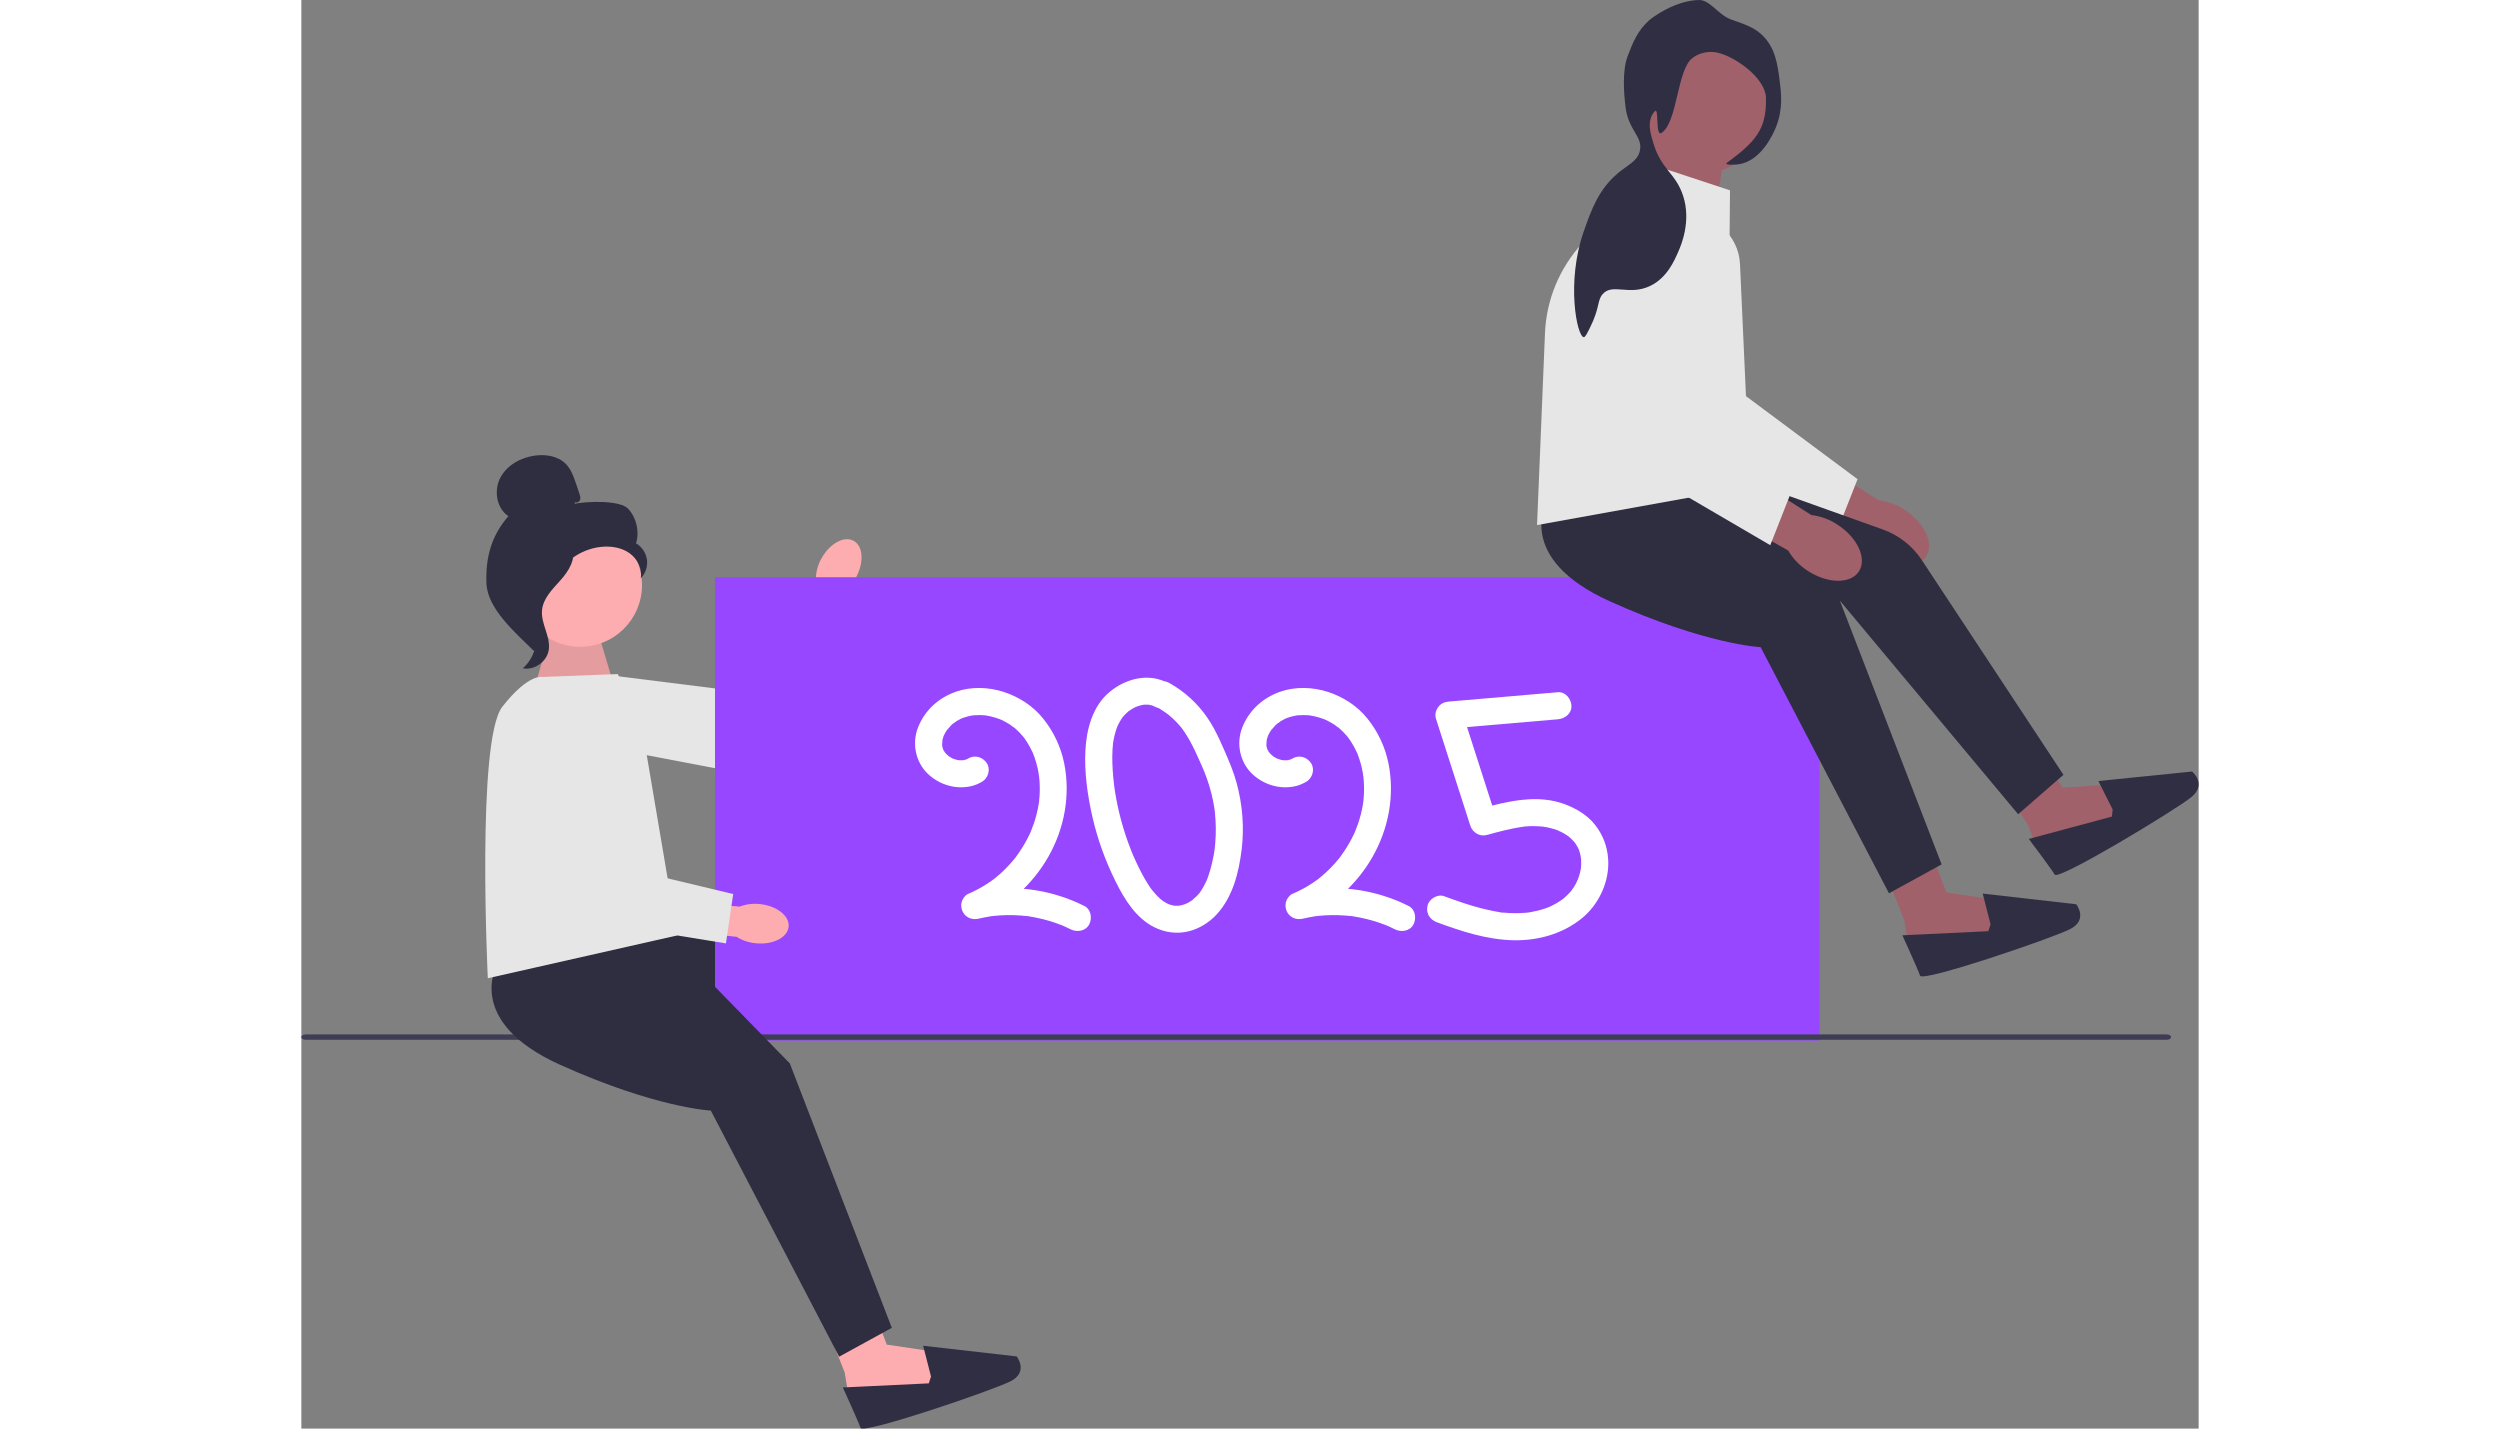 <svg xmlns="http://www.w3.org/2000/svg" width="350" height="200" viewBox="0 0 841.387 633.525" xmlns:xlink="http://www.w3.org/1999/xlink" role="img" artist="Katerina Limpitsouni" source="https://undraw.co/"><rect x="0" y="0" width="841.387" height="633.525" fill="#808080" stroke="none"/><polygon points="333.049 444.238 355.055 446.23 382.385 460.11 386.892 444.013 390.829 423.634 382.628 413.976 368.463 423.634 338.844 420.415 333.049 444.238" fill="#fdadb0" stroke-width="0"/><polygon points="152.404 413.343 135.489 462.795 257.182 428.025 335.736 449.917 347.326 424.806 260.402 388.105 193.061 415.464 152.404 413.343" fill="#2f2e41" stroke-width="0"/><path d="m384.855,422.762l2.576,1.932-15.991,30.266s10.802,6.302,14.021,6.302,14.203-62.323,12.916-71.527c-1.288-9.204-9.658-6.249-9.658-6.249l-18.069,38.171,14.205,1.106 0-0h-0Z" fill="#2f2e41" stroke-width="0"/><path id="uuid-1b18f281-de0d-4de5-a01b-8589a33a6e3c-878" d="m228.182,256.257l-15.112,28.14,11.03,6.309,15.882-27.933c2.496-1.719,4.543-4.011,5.972-6.684,3.667-6.641,3.214-13.913-1.011-16.245s-10.621,1.158-14.285,7.797c-1.501,2.634-2.35,5.588-2.475,8.617l-0-0Z" fill="#fdadb0" stroke-width="0"/><polygon points="116.773 327.967 193.459 342.59 240.766 268.304 221.92 256.71 185.535 305.554 116.382 296.888 116.773 327.967" fill="#e6e6e6" stroke-width="0"/><rect x="183.444" y="255.97" width="489.833" height="205.51" fill="#9747ff" stroke-width="0"/><polygon points="102.408 308.683 110.779 279.064 131.383 279.708 138.466 303.532 102.408 308.683" fill="#fdadb0" stroke-width="0"/><polygon points="102.408 308.683 110.779 279.064 131.383 279.708 138.466 303.532 102.408 308.683" isolation="isolate" opacity=".1" stroke-width="0"/><circle cx="123.699" cy="259.476" r="27.363" fill="#fdadb0" stroke-width="0"/><path d="m121.515,222.689l-.414.71c5.353-1.064,20.225-1.752,23.891,2.29s5.019,10.051,3.44,15.274c2.598,1.518,4.433,4.276,4.829,7.258s-.655,6.124-2.766,8.268c.815-4.23-1.461-8.679-4.976-11.169-3.515-2.49-8.045-3.222-12.334-2.818-7.786.734-15.143,5.158-19.441,11.691-3.564,5.416-5.451,12.489-11.125,15.625-1.173.648,1.907,3.141,1.118,4.224-1.251,1.717-.216-1.033,1.021.694s-.194,3.899.805,5.773c.999,1.875-.652,7.035-2.469,8.136-8.134-8.063-20.608-18.597-21.022-30.043-.414-11.446,2.21-21.064,9.74-29.695-5.283-3.513-6.528-11.37-3.604-17.001,2.924-5.631,9.128-9.036,15.417-9.879,4.897-.657,10.336.25,13.759,3.813,2.268,2.36,3.379,5.57,4.426,8.671.492,1.458.984,2.915,1.476,4.373.293.869.589,1.804.335,2.685-.254.881-1.314,1.58-2.106,1.118h0v0-0Z" fill="#2f2e41" stroke-width="0"/><path d="m120.684,242.661l-.496.343c1.636,5.071-1.704,10.336-5.259,14.305-3.556,3.968-7.738,8.053-8.209,13.36-.535,6.024,3.983,11.776,2.957,17.737-.881,5.12-6.399,8.947-11.503,7.978,5.165-4.41,7.28-12.067,5.11-18.502-1.328-3.937-4.105-7.501-4.169-11.655-.063-4.109,2.547-7.719,5.038-10.988,4.322-5.671,9.441-11.812,16.53-12.577h0l0-0v-0Z" fill="#2f2e41" stroke-width="0"/><path d="m827.271,458.726H1.881c-1.043,0-1.881.53-1.881,1.19s.838,1.19,1.881,1.19h825.39c1.043,0,1.881-.53,1.881-1.19s-.838-1.19-1.881-1.19Z" fill="#3f3d56" stroke-width="0"/><polygon points="627.402 91.271 631.276 67.063 605.131 56.411 601.257 93.208 627.402 91.271" fill="#a0616a" stroke-width="0"/><path id="uuid-21077125-a9ce-4d78-89d9-fa9488c9c891-879" d="m697.811,246.556c8.843,5.784,18.996,5.909,22.676.281s-.506-14.878-9.353-20.663c-3.502-2.359-7.519-3.845-11.713-4.334l-37.779-24.033-10.9,17.969,38.401,21.785c2.13,3.648,5.103,6.733,8.67,8.996h-0Z" fill="#a0616a" stroke-width="0"/><path d="m613.299,95.39h-0c-13.849,1.137-23.485,14.269-20.414,27.821l15.763,69.574,72.547,42.412,8.929-22.694-49.481-36.832-2.649-58.542c-.585-12.934-11.79-22.799-24.695-21.739Z" fill="#e6e6e6" stroke-width="0"/><polygon points="750.122 342.419 765.485 365.399 768.345 372.598 776.768 377.925 808.722 363.092 801.8 347.933 781.055 349.302 772.53 336.223 750.122 342.419" fill="#a0616a" stroke-width="0"/><path d="m803.25,358.958l-.319,3.168-36.859,9.911s9.842,13.098,11.488,15.823,53.428-28.544,60.561-34.34.352-11.37.352-11.37l-41.55,4.217,6.326,12.591h0l-0.0 0Z" fill="#2f2e43" stroke-width="0"/><path d="m580.161,214.138l-4.092,9.673s-8.929,27.531,36.832,37.204c45.761,9.673,69.571,5.581,69.571,5.581l78.872,94.498,20.09-17.486-62.838-95.27c-4.129-6.26-10.18-11.008-17.242-13.53l-94.658-33.801-26.535,13.131h-0v-0Z" fill="#2f2e41" stroke-width="0"/><polygon points="700.734 382.441 710.844 408.169 712.103 415.812 719.197 422.812 753.579 415.133 750.047 398.846 729.488 395.761 723.947 381.166 700.734 382.441" fill="#a0616a" stroke-width="0"/><path d="m749.114,409.927l-.987,3.027-38.124,1.825s6.823,14.895,7.85,17.909,58.285-16.497,66.49-20.639,2.768-11.034,2.768-11.034l-41.494-4.738,3.496,13.65h0Z" fill="#2f2e43" stroke-width="0"/><path d="m558.37,213.932l-6.061,8.578s-14.593,24.994,28.053,44.201c42.646,19.207,66.782,20.285,66.782,20.285l56.912,109.14,23.356-12.801-45.241-117.256-44.1-40.467-79.702-11.68 0.0 0v0Z" fill="#2f2e41" stroke-width="0"/><polygon points="230.853 582.964 240.963 608.691 242.223 616.334 249.317 623.335 283.699 615.655 280.167 599.368 259.607 596.284 254.067 581.688 230.853 582.964" fill="#fdadb0" stroke-width="0"/><path d="m279.234,610.449l-.987,3.027-38.124,1.825s6.823,14.895,7.85,17.909,58.285-16.497,66.49-20.639c8.205-4.141,2.769-11.034,2.769-11.034l-41.494-4.738,3.496,13.65h0-0Z" fill="#2f2e43" stroke-width="0"/><path d="m92.812,419.442l-6.061,8.578s-14.593,24.994,28.053,44.201c42.646,19.207,66.782,20.285,66.782,20.285l56.912,109.14,23.356-12.801-45.241-117.256-57.459-58.858-66.343,6.71-0.0 0v0Z" fill="#2f2e41" stroke-width="0"/><path d="m633.556,84.405l-33.855-11.161-31.895,34.909c-9.917,10.854-15.687,24.858-16.295,39.548l-3.523,85.148,84.453-15.254s1.116-133.19,1.116-133.189Z" fill="#e6e6e6" stroke-width="0"/><path id="uuid-3e7f3ef6-3c11-46f0-85a3-6c3f88fcc01a-880" d="m668.03,253.135c8.843,5.784,18.996,5.909,22.676.281s-.506-14.878-9.353-20.663c-3.502-2.359-7.519-3.845-11.713-4.334l-37.779-24.033-10.9,17.969,38.401,21.785c2.13,3.648,5.103,6.733,8.67,8.996l-0.0 0Z" fill="#a0616a" stroke-width="0"/><path d="m583.518,101.97h-0c-13.849,1.137-23.485,14.269-20.414,27.821l15.763,69.574,72.547,42.412,8.929-22.694-49.481-36.832-2.649-58.542c-.585-12.934-11.79-22.799-24.695-21.739l0.0 0v-0Z" fill="#e6e6e6" stroke-width="0"/><circle cx="619.843" cy="47.383" r="29.902" fill="#a0616a" stroke-width="0"/><path d="m634.069,8.643c6.586,2.315,10.355,3.64,13.808,6.965,5.831,5.618,6.794,13.126,7.688,20.101.7,5.457,1.604,12.513-1.592,20.574-1.091,2.751-6.381,15.008-16.506,16.557-1.989.304-6.657.384-5.312-.609,12.454-9.194,17.769-14.745,17.333-28.915-.271-8.805-13.725-18.311-21.713-20.02-3.365-.72-7.846-.062-11.058,2.575-6.714,5.512-6.428,28.306-13.508,33.07-2.912,1.96-.972-11.834-3.023-9.597-4.048,4.414-1.451,11.173-.724,13.747,3.45,12.21,9.956,13.405,13.326,23.831,3.639,11.257-.941,21.855-2.027,24.368-1.889,4.372-5.131,11.875-12.538,15.475-9.402,4.569-16.813-1.381-21.184,3.72-2.444,2.851-1.122,5.871-5.535,14.74-1.441,2.895-2.161,4.343-2.799,4.292-3.018-.243-7.904-24.399-.001-46.895,3.316-9.441,6.565-18.691,15.274-25.924,4.604-3.824,8.466-5.2,9.565-9.665,1.57-6.38-4.95-9.103-6.257-19.168-.894-6.884-1.521-16.73.91-23.04,2.295-5.959,4.288-11.132,9.503-15.823,1.253-1.127,11.364-8.784,22.085-9,4.936-.099,8.562,6.63,14.285,8.642h0s-0.0 0-0.0 0Z" fill="#2f2e43" stroke-width="0"/><path d="m327.288,332.998c.015.007.029.014.045.021-.011-.006-.022-.011-.033-.017-.004-.002-.008-.003-.012-.005Z" fill="#fff" stroke-width="0"/><path d="m304.865,350.958c-.16-.024-.309.038-.401.111.141-.041.268-.072.362-.087.013-.008.026-.016.039-.024Z" fill="#fff" stroke-width="0"/><path d="m467.398,332.998c.015.007.029.014.044.021-.011-.006-.022-.011-.032-.016-.004-.002-.008-.003-.012-.005Z" fill="#fff" stroke-width="0"/><path d="m444.976,350.958c-.16-.024-.309.038-.401.111.141-.041.268-.072.362-.087.013-.008.026-.016.039-.024Z" fill="#fff" stroke-width="0"/><path d="m530.287,399.039c.011-.002.022-.005.033-.007-.231-.04-.402-.029-.498-.001.167-.013.321-.01.465.008Z" fill="#fff" stroke-width="0"/><path d="m535.516,357.594c-.253.088-.367.13-.39.141.126-.047.253-.092.38-.137.003-.001.007-.003.01-.005Z" fill="#fff" stroke-width="0"/><path d="m535.476,337.507c-.036-.012-.072-.025-.108-.037.452.322.495.241.303.127-.068-.026-.121-.057-.185-.086-.003-.001-.006-.003-.009-.004Z" fill="#fff" stroke-width="0"/><path d="m106.837,300.215s-6.117-1.61-17.707,13.2c-11.59,14.809-6.439,120.405-6.439,120.405l84.026-18.994-16.018-94.553-10.381-21.345-33.482,1.288h0s0,0,0,0Z" fill="#e6e6e6" stroke-width="0"/><path id="uuid-6a6f90e8-11fb-4fd4-acf7-524898dc7c05-881" d="m194.393,402.051l-31.819-2.786-1.446,12.624,31.933,3.574c2.564,1.615,5.478,2.592,8.498,2.851,7.549.75,14.052-2.536,14.529-7.338s-5.254-9.302-12.8-10.051c-3.012-.341-6.062.045-8.895,1.125Z" fill="#fdadb0" stroke-width="0"/><polygon points="84.548 327.966 101.364 404.202 188.287 418.367 191.507 396.475 132.27 382.31 112.953 315.346 84.548 327.966" fill="#e6e6e6" stroke-width="0"/><path d="m295.806,336.332c-.264.153-.536.288-.802.436-1.009.561,1.42-.485.327-.13-.571.185-1.133.37-1.722.492-.581.12-1.321-.025.417-.028-.295 0-.598.055-.894.068-.602.025-1.197-.012-1.798-.042-1.173-.059,1.552.294.4.059-.297-.06-.594-.111-.889-.18-.591-.138-1.174-.312-1.744-.518-.188-.068-.378-.161-.568-.218,1.665.501.793.338.325.105-.634-.316-1.247-.675-1.833-1.074-.458-.312-.903-.951.242.217-.207-.211-.467-.388-.687-.589-.37-.337-.722-.694-1.054-1.069-.38-.429-.603-1.118.186.285-.143-.255-.349-.49-.506-.738-.16-.252-.311-.509-.453-.772-.094-.175-.184-.353-.27-.532-.256-.562-.173-.359.249.609-.107-.482-.333-.953-.451-1.438-.071-.293-.079-.691-.191-.965l.119.857c-.025-.245-.043-.491-.054-.738-.031-.682.2-1.549.076-2.201l-.113.869c.04-.241.085-.482.137-.721.078-.359.168-.716.27-1.07.103-.356.235-.7.345-1.053.393-1.254-.634,1.236-.035.061.342-.67.674-1.335,1.073-1.975.2-.321.421-.626.626-.943.591-.91-.173.32-.257.305.161.029,1.571-1.765,1.783-1.973.272-.265.552-.524.838-.774l.288-.248c.495-.403.387-.327-.325.228.232.052,1.455-1.006,1.717-1.165.566-.344,1.147-.662,1.74-.955.299-.147.702-.261.972-.452-.888.369-1.037.435-.445.199.221-.085.444-.167.667-.245,1.227-.43,2.489-.76,3.768-.993.487-.089,1.561-.047-.192-.001.35-.009.711-.082,1.06-.112.829-.071,1.661-.104,2.492-.099.596.003,1.193.025,1.788.065.358.024.715.064,1.073.092,1.314.101-1.469-.253-.168-.031,1.429.244,2.839.537,4.229.954.696.208,1.384.441,2.064.696.331.124.674.309,1.014.401-1.555-.417-.546-.225-.103-.017,1.317.618,2.592,1.325,3.812,2.117.558.362,1.175,1.005,1.784,1.249l-.641-.495c.189.15.377.302.563.457.185.155.369.311.551.47,1.222,1.069,2.352,2.242,3.395,3.485.05.06.742.88.726.895.003-.002-.848-1.132-.131-.141.412.569.807,1.15,1.185,1.743.859,1.347,1.629,2.751,2.311,4.195.137.29.265.583.4.873.575,1.24-.49-1.295-.008-.015.272.722.551,1.44.797,2.172.494,1.468.908,2.963,1.245,4.475.17.759.32,1.522.451,2.288.046.269.035.932.183,1.154l-.108-.823c.034.258.065.516.094.774.177,1.55.279,3.108.31,4.668.028,1.427-.004,2.856-.096,4.28-.05.774-.117,1.547-.202,2.318-.047.426-.333,1.643.033-.14-.098.476-.141.969-.221,1.449-.461,2.768-1.141,5.498-2.02,8.163-.459,1.389-1.084,2.726-1.536,4.113.532-1.63.193-.469.023-.09-.15.334-.303.667-.459.998-.312.663-.637,1.319-.974,1.97-1.522,2.939-3.309,5.699-5.264,8.366-.781,1.064.868-1.083.042-.053-.229.286-.458.573-.69.856-.543.661-1.101,1.31-1.672,1.946-1.06,1.182-2.168,2.321-3.32,3.414-1.242,1.177-2.543,2.28-3.871,3.359-.982.797.878-.653.202-.154-.344.253-.683.512-1.03.762-.692.5-1.396.984-2.11,1.451-2.76,1.807-5.677,3.354-8.714,4.64-1.229.52-2.472,2.332-2.757,3.586-.306,1.342-.235,2.633.302,3.907,1.178,2.791,4.135,4.174,7.078,3.474,1.833-.436,3.676-.769,5.533-1.082.674-.097.572-.086-.306.033.287-.037.574-.073.861-.107.431-.05.862-.097,1.294-.139.863-.084,1.729-.151,2.595-.201,3.826-.221,7.671-.113,11.479.318.426.048,1.988.013.342.033.416-.005.879.13,1.287.196.928.151,1.853.32,2.774.509,1.842.378,3.667.832,5.471,1.363,1.803.531,3.584,1.137,5.335,1.82.468.182.956.348,1.408.567l-.635-.266c.265.115.53.231.794.349.924.414,1.836.853,2.741,1.307,2.802,1.406,6.63.837,8.209-2.153,1.439-2.723.842-6.706-2.153-8.209-15.5-7.778-33.332-9.926-50.22-5.911l4.623,10.966c12.432-5.262,22.93-15.116,29.594-26.799,7.119-12.478,9.903-27.176,7.109-41.32-1.454-7.362-4.679-14.196-9.363-20.039-4.485-5.595-10.738-9.621-17.529-11.828-6.641-2.159-14.306-2.424-20.954-.147-7.771,2.661-13.942,8.187-16.992,15.855-2.808,7.06-1.148,15.408,4.375,20.665,5.059,4.815,12.375,7.019,19.215,5.427,1.663-.387,3.299-1.091,4.773-1.944,2.717-1.573,3.904-5.493,2.153-8.209-1.767-2.741-5.302-3.836-8.209-2.153h0Z" fill="#fff" stroke-width="0"/><path d="m439.61,336.332c-.264.153-.536.288-.802.436-1.009.561,1.42-.485.327-.13-.571.185-1.133.37-1.722.492-.581.12-1.321-.025.417-.028-.295 0-.598.055-.894.068-.602.025-1.197-.012-1.798-.042-1.173-.059,1.552.294.4.059-.297-.06-.594-.111-.889-.18-.591-.138-1.174-.312-1.744-.518-.188-.068-.378-.161-.568-.218,1.665.501.793.338.325.105-.634-.316-1.247-.675-1.833-1.074-.458-.312-.903-.951.242.217-.207-.211-.467-.388-.687-.589-.37-.337-.722-.694-1.054-1.069-.38-.429-.603-1.118.186.285-.143-.255-.349-.49-.506-.738-.16-.252-.311-.509-.453-.772-.094-.175-.184-.353-.27-.532-.256-.562-.173-.359.249.609-.107-.482-.333-.953-.451-1.438-.071-.293-.079-.691-.191-.965l.119.857c-.025-.245-.043-.491-.054-.738-.031-.682.2-1.549.076-2.201l-.113.869c.04-.241.085-.482.137-.721.078-.359.168-.716.27-1.07.103-.356.235-.7.345-1.053.393-1.254-.634,1.236-.035.061.342-.67.674-1.335,1.073-1.975.2-.321.421-.626.626-.943.591-.91-.173.32-.257.305.161.029,1.571-1.765,1.783-1.973.272-.265.552-.524.838-.774l.288-.248c.495-.403.387-.327-.325.228.232.052,1.455-1.006,1.717-1.165.566-.344,1.147-.662,1.74-.955.299-.147.702-.261.972-.452-.888.369-1.037.435-.445.199.221-.085.444-.167.667-.245,1.227-.43,2.489-.76,3.768-.993.487-.089,1.561-.047-.192-.001.35-.009.711-.082,1.06-.112.829-.071,1.661-.104,2.492-.099.596.003,1.193.025,1.788.065.358.024.715.064,1.073.092,1.314.101-1.469-.253-.168-.031,1.429.244,2.839.537,4.229.954.696.208,1.384.441,2.064.696.331.124.674.309,1.014.401-1.555-.417-.546-.225-.103-.017,1.317.618,2.592,1.325,3.812,2.117.558.362,1.175,1.005,1.784,1.249l-.641-.495c.189.15.377.302.563.457.185.155.369.311.551.47,1.222,1.069,2.352,2.242,3.395,3.485.05.06.742.88.726.895.003-.002-.848-1.132-.131-.141.412.569.807,1.15,1.185,1.743.859,1.347,1.629,2.751,2.311,4.195.137.29.265.583.4.873.575,1.24-.49-1.295-.008-.015.272.722.551,1.44.797,2.172.494,1.468.908,2.963,1.245,4.475.17.759.32,1.522.451,2.288.046.269.035.932.183,1.154l-.108-.823c.034.258.065.516.094.774.177,1.55.279,3.108.31,4.668.028,1.427-.004,2.856-.096,4.28-.05.774-.117,1.547-.202,2.318-.047.426-.333,1.643.033-.14-.098.476-.141.969-.221,1.449-.461,2.768-1.141,5.498-2.02,8.163-.459,1.389-1.084,2.726-1.536,4.113.532-1.63.193-.469.023-.09-.15.334-.303.667-.459.998-.312.663-.637,1.319-.974,1.97-1.522,2.939-3.309,5.699-5.264,8.366-.781,1.064.868-1.083.042-.053-.229.286-.458.573-.69.856-.543.661-1.101,1.31-1.672,1.946-1.06,1.182-2.168,2.321-3.32,3.414-1.242,1.177-2.543,2.28-3.871,3.359-.982.797.878-.653.202-.154-.344.253-.683.512-1.03.762-.692.5-1.396.984-2.11,1.451-2.76,1.807-5.677,3.354-8.714,4.64-1.229.52-2.472,2.332-2.757,3.586-.306,1.342-.235,2.633.302,3.907,1.178,2.791,4.135,4.174,7.078,3.474,1.833-.436,3.676-.769,5.533-1.082.674-.097.572-.086-.306.033.287-.037.574-.073.861-.107.431-.05.862-.097,1.294-.139.863-.084,1.729-.151,2.595-.201,3.826-.221,7.671-.113,11.479.318.426.048,1.988.013.342.033.416-.005.879.13,1.287.196.928.151,1.853.32,2.774.509,1.842.378,3.667.832,5.471,1.363,1.803.531,3.584,1.137,5.335,1.82.468.182.956.348,1.408.567l-.635-.266c.265.115.53.231.794.349.924.414,1.836.853,2.741,1.307,2.802,1.406,6.63.837,8.209-2.153,1.439-2.723.842-6.706-2.153-8.209-15.5-7.778-33.332-9.926-50.22-5.911l4.623,10.966c12.432-5.262,22.93-15.116,29.594-26.799,7.119-12.478,9.903-27.176,7.109-41.32-1.454-7.362-4.679-14.196-9.363-20.039-4.485-5.595-10.738-9.621-17.529-11.828-6.641-2.159-14.306-2.424-20.954-.147-7.771,2.661-13.942,8.187-16.992,15.855-2.808,7.06-1.148,15.408,4.375,20.665,5.059,4.815,12.375,7.019,19.215,5.427,1.663-.387,3.299-1.091,4.773-1.944,2.717-1.573,3.904-5.493,2.153-8.209-1.767-2.741-5.302-3.836-8.209-2.153h0Z" fill="#fff" stroke-width="0"/><path d="m384.606,303.045c-8.704-4.821-18.879-2.228-26.204,3.844-7.554,6.261-10.236,16.563-10.707,25.965-.489,9.786.946,19.881,3.112,29.402,2.256,9.914,5.77,19.547,10.285,28.654,3.863,7.793,9.003,16.196,17.055,20.233,4.792,2.403,10.053,3.139,15.293,1.879,4.799-1.154,9.382-4.068,12.667-7.723,7.024-7.813,9.646-18.4,10.889-28.571,1.202-9.827.36-20.005-2.239-29.552-1.318-4.842-3.261-9.427-5.261-14.019-1.466-3.367-2.966-6.728-4.712-9.961-3.712-6.878-8.689-12.671-15.031-17.241-1.6-1.153-3.275-2.193-4.992-3.162-2.734-1.543-6.68-.742-8.209,2.153-1.5,2.839-.767,6.562,2.153,8.209,1.615.911,3.193,1.886,4.707,2.958.375.266.736.567,1.12.82.053.035-1.041-.824-.541-.418.174.141.351.279.525.42.636.518,1.258,1.054,1.861,1.61,1.159,1.067,2.253,2.203,3.275,3.402.267.314.524.635.787.952.631.762-.894-1.222-.091-.118.454.623.905,1.247,1.334,1.887,1.786,2.669,3.292,5.513,4.677,8.406.757,1.583,1.479,3.183,2.186,4.789.375.852.746,1.705,1.116,2.559.178.411.355.822.533,1.233.1.232.188.498.309.717-.2-.361-.365-.891-.089-.204,1.656,4.127,2.964,8.375,3.854,12.734.222,1.088.419,2.181.591,3.278.034.219.067.439.101.659.172,1.104.003-.11-.032-.275.12.573.145,1.182.206,1.765.231,2.209.361,4.429.391,6.649.029,2.221-.042,4.443-.216,6.657-.087,1.108-.215,2.209-.337,3.313-.077.695.061-.475.068-.494-.088.231-.09.62-.129.879-.09.585-.187,1.169-.292,1.752-.386,2.151-.867,4.286-1.457,6.39-.283,1.008-.592,2.008-.934,2.998-.16.461-.326.921-.5,1.377-.084.219-.283.564-.307.778.036-.319.449-1.013.115-.281-.864,1.893-1.841,3.724-3.048,5.423-.137.193-.312.497-.491.669.102-.099.867-1.04.161-.239-.312.354-.615.711-.94,1.053-.678.713-1.575,1.291-2.209,2.027.731-.847.656-.476.254-.216-.224.145-.438.305-.662.45-.39.255-.789.495-1.196.723-.406.227-.826.424-1.239.636-.501.258-.635-.009.341-.135-.238.031-.513.194-.742.272-.497.17-1.002.318-1.513.441-.247.06-1.767.297-.747.183.967-.109-.48.026-.768.036-.527.019-1.055.009-1.581-.028-.186-.013-.529-.096-.729-.07.123-.016,1.502.273.524.046-.407-.094-.813-.176-1.216-.288-.399-.111-.786-.256-1.181-.379-.393-.123-.865-.498.45.209-.206-.111-.431-.195-.641-.298-.799-.391-1.568-.843-2.305-1.341-.149-.101-.294-.206-.442-.307-.823-.558.284.192.349.287-.239-.354-.787-.645-1.116-.938-1.409-1.255-2.551-2.694-3.801-4.094,1.146,1.283.042.032-.198-.303-.258-.361-.509-.725-.757-1.093-.528-.786-1.033-1.587-1.518-2.401-2.207-3.702-4.057-7.62-5.787-11.564-.441-1.005-.002.014.073.184-.122-.275-.233-.558-.347-.836-.2-.488-.398-.978-.592-1.469-.416-1.052-.818-2.109-1.204-3.172-.773-2.126-1.488-4.274-2.143-6.439-1.309-4.331-2.38-8.735-3.203-13.184-.206-1.112-.396-2.227-.571-3.345-.082-.522-.155-1.044-.235-1.566-.063-.412.061-.985.029.25.007-.289-.079-.611-.115-.898-.279-2.245-.495-4.498-.648-6.755-.283-4.187-.311-8.376.154-12.551.129-1.161-.077.314-.049.363-.046-.082.125-.793.129-.817.08-.474.169-.947.266-1.418.207-1.003.454-1.999.748-2.981.156-.521.325-1.038.508-1.55.079-.22.658-1.67.291-.801-.327.775-.048.117.022-.03.117-.245.229-.493.35-.736.241-.489.497-.97.768-1.443.273-.475.56-.943.864-1.399.133-.2.973-1.335.336-.51-.604.782.23-.254.413-.459.308-.346.628-.681.959-1.006.332-.325.675-.64,1.027-.942.132-.114.271-.221.402-.335.574-.501-1.013.731-.387.296.718-.499,1.43-.991,2.193-1.42.403-.227.814-.441,1.231-.641.156-.075.315-.142.471-.217.69-.332-1.201.457-.479.207.81-.281,1.607-.565,2.442-.765.43-.103.903-.137,1.324-.264.068-.02-1.418.148-.764.104.222-.015.443-.044.666-.058.834-.056,1.653-.017,2.485.033.978.058-.54-.05-.613-.084.158.074.494.091.649.125.378.082.752.182,1.121.296.159.049.315.11.474.156.906.259-.402-.165-.499-.235.346.25.834.402,1.213.612,2.746,1.521,6.672.757,8.209-2.153,1.49-2.821.78-6.585-2.153-8.209h0Z" fill="#fff" stroke-width="0"/><path d="m557.248,306.979c-16.103,1.377-32.206,2.754-48.309,4.131-1.949.167-3.496.791-4.712,2.365-1.122,1.452-1.655,3.421-1.074,5.231,5.07,15.795,10.141,31.589,15.211,47.384.991,3.088,4.139,5.08,7.381,4.191,2.647-.726,5.295-1.451,7.965-2.085,1.256-.298,2.516-.578,3.782-.827.632-.124,1.265-.242,1.899-.35.317-.054.634-.107.951-.156.243-.038,1.832-.365.311-.056,2.606-.53,5.511-.488,8.156-.361.5.024,1.0.059,1.499.104.25.023.5.051.75.077.625.064.389.329-.471-.068.403.186,1.05.169,1.493.255.558.108,1.113.231,1.665.368,1.04.258,2.068.567,3.076.93.237.085.47.177.706.264.662.246.052.309-.39-.175.281.308,1.142.524,1.525.719.885.451,1.745.95,2.571,1.5.17.113,1.543,1.126.745.503-.718-.561-.062-.039.113.108.283.237.559.481.83.732.726.674,1.373,1.406,2.017,2.156.507.59-.69-.981-.262-.329.137.208.287.407.425.614.298.448.577.907.835,1.379.227.414.426.84.633,1.264.435.892-.174-.362-.194-.461.043.209.171.451.244.658.347.992.616,2.012.806,3.046.037.202.049.49.116.692-.405-1.223-.127-1.076-.082-.549.04.469.081.936.099,1.406.041,1.063.01,2.128-.089,3.188-.022.234-.066.475-.077.709.005-.099.258-1.532.061-.534-.093.469-.17.94-.274,1.407-.236,1.054-.537,2.093-.898,3.111-.08.227-.168.451-.251.677-.172.468-.48.587.195-.43-.255.384-.402.895-.609,1.311-.455.917-.964,1.807-1.521,2.666-.287.442-.676.87-.924,1.333.052-.096.918-1.121.277-.361-.155.183-.304.37-.46.553-.687.802-1.427,1.556-2.205,2.27-.384.352-.777.694-1.178,1.026-1.143.943.873-.615-.326.253-.945.684-1.929,1.314-2.943,1.892-.903.514-1.83.986-2.776,1.417-1.364.621,1.031-.391-.367.158-.548.215-1.1.418-1.657.607-2.118.72-4.296,1.262-6.5,1.638-.261.044-.522.082-.783.127-1.049.178.284-.043.417-.05-.525.028-1.053.124-1.577.173-1.184.109-2.372.175-3.561.198-1.286.025-2.572-.003-3.856-.075-.698-.039-1.396-.091-2.093-.155-.587-.054-1.814.047-2.314-.256.094.057,1.414.216.212.021-.383-.062-.767-.119-1.149-.183-.689-.115-1.376-.24-2.062-.374-1.526-.299-3.042-.644-4.549-1.025-5.755-1.454-11.359-3.435-16.925-5.483-2.951-1.086-6.703,1.213-7.381,4.191-.773,3.393,1.032,6.218,4.191,7.381,10.923,4.02,22.197,7.721,33.951,7.958,10.8.218,21.583-2.774,30.08-9.556,7.745-6.182,12.587-16.526,11.884-26.483-.401-5.682-2.33-10.75-5.865-15.21-3.332-4.204-8.002-6.996-12.938-8.92-12.36-4.818-25.907-1.457-38.164,1.905,2.46,1.397,4.92,2.794,7.381,4.191-5.07-15.795-10.141-31.589-15.211-47.384l-5.786,7.595c16.103-1.377,32.206-2.754,48.309-4.131,3.119-.267,6.154-2.569,6-6-.135-3.022-2.651-6.286-6-6h0Z" fill="#fff" stroke-width="0"/></svg>
